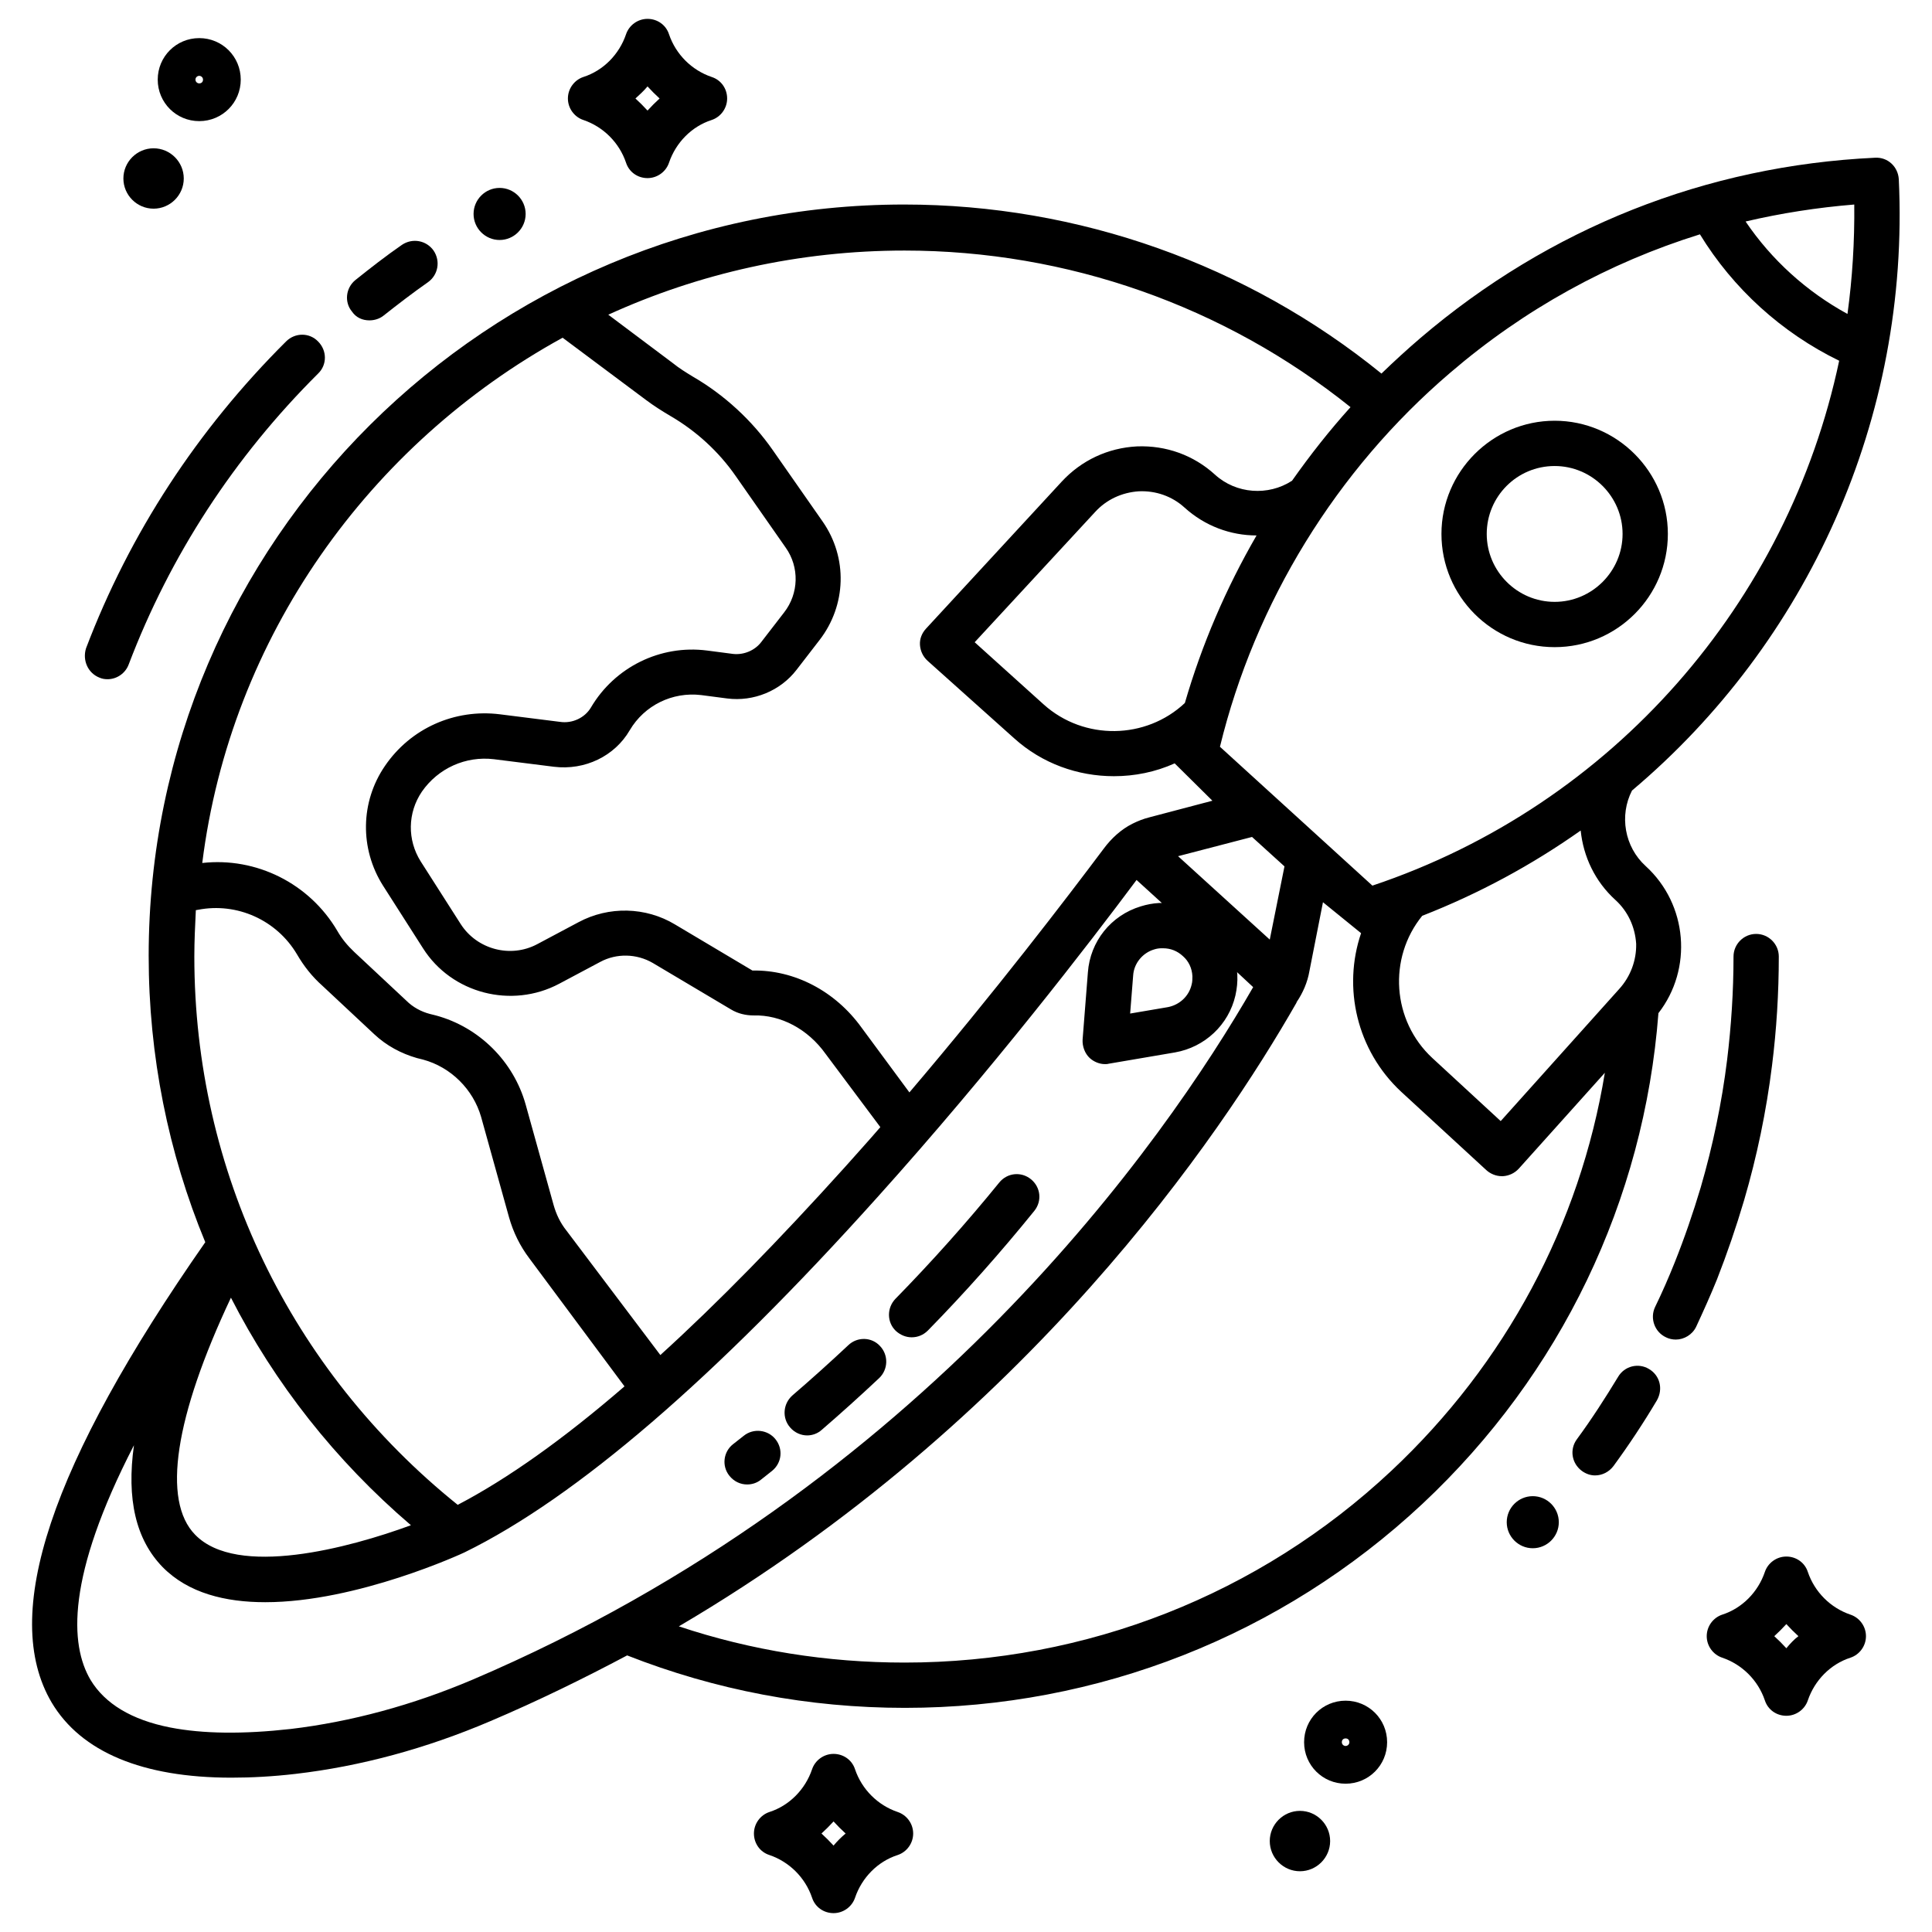 <svg id="Layer_1" enable-background="new 0 0 512 512" viewBox="0 0 512 512" xmlns="http://www.w3.org/2000/svg"><g><path d="m97.9 84.9c1.3 0 2.7-.4 3.8-1.3 3.8-3 7.7-6 11.7-8.8 2.7-1.9 3.4-5.6 1.5-8.4-1.9-2.7-5.6-3.4-8.4-1.5-4.2 2.9-8.3 6.1-12.3 9.3-2.6 2.1-3 5.9-.9 8.4 1.1 1.6 2.8 2.3 4.6 2.3z"/><path d="m26.4 179.6c.7.3 1.4.4 2.1.4 2.4 0 4.7-1.5 5.6-3.9 11-28.9 27.9-54.9 50.2-77.1 2.4-2.3 2.4-6.1 0-8.5-2.3-2.4-6.1-2.4-8.5 0-23.5 23.4-41.4 50.8-53 81.3-1 3.2.5 6.6 3.6 7.8z"/><path d="m437 362.8c-2.8-1.7-6.5-.8-8.2 2.1-3.4 5.6-7 11.2-10.9 16.5-2 2.7-1.4 6.4 1.3 8.4 1.1.8 2.3 1.2 3.5 1.2 1.9 0 3.7-.9 4.9-2.5 4.1-5.6 8-11.5 11.5-17.4 1.7-3 .8-6.6-2.1-8.3z"/><path d="m462.2 318.1c3.4-11.6 5.9-23.6 7.4-35.7 1.2-9.5 1.8-19.3 1.8-28.9 0-3.3-2.7-6-6-6s-6 2.7-6 6c0 9.2-.6 18.4-1.7 27.4-1.4 11.4-3.8 22.8-7 33.8-2 6.7-4.3 13.4-6.9 19.9-1.6 4-3.3 7.9-5.2 11.8-1.4 3-.1 6.6 2.9 8 .8.4 1.7.6 2.6.6 2.2 0 4.4-1.3 5.4-3.4 1.9-4.1 3.8-8.3 5.5-12.5 2.7-6.9 5.1-13.9 7.2-21z"/><path d="m132.4 63.6c3.8 0 6.9-3.1 6.9-6.9s-3.1-6.9-6.9-6.9-6.9 3.1-6.9 6.9 3.1 6.9 6.9 6.9z"/><path d="m406.2 396.5c-3.8 0-6.9 3.1-6.9 6.9s3.1 6.9 6.9 6.9 6.9-3.1 6.9-6.9-3.1-6.9-6.9-6.9z"/><path d="m436.1 229.5c-5.6-5.1-7-13.4-3.6-20 46.4-39.1 73.7-98.5 70.7-162-.2-3.3-2.9-5.9-6.3-5.7-44.7 2.1-86.3 18.6-120.5 47.8-3.5 3-7 6.2-10.3 9.4-35.6-28.9-80.3-44.8-126.5-44.8-110.4 0-200.2 89.3-200.2 199.1 0 26.5 5.2 52.2 15 75.9-41.1 58.9-54.4 98.8-40.7 122 7.8 13.1 24.1 19.9 47.6 19.9 5.3 0 11-.3 17-1 17.2-2 34.6-6.7 51.7-14 12.7-5.4 24.7-11.3 36.2-17.4 23.4 9.2 48.1 13.9 73.6 13.9 51.2 0 99.9-19.2 137.2-54.1 36.6-34.3 58.7-80.3 62.5-130 9.1-11.7 7.8-28.8-3.4-39zm55.3-175.3c.1 9.8-.5 19.5-1.8 29-10.8-5.9-20.1-14.3-27-24.5 9.4-2.2 19-3.7 28.8-4.5zm-107.1 44.6c19.7-16.9 42.1-29.2 66.2-36.7 8.8 14.4 21.7 26.1 36.9 33.5-13.5 63.9-59.8 117.7-123.7 139.1l-40.4-36.8c9.3-38.2 30.8-73.3 61-99.1zm-72.1 128.1 19.6-5.1 8.6 7.8-3.9 19.4zm3.8 31.8c0 .7 0 1.5-.2 2.2-.7 3.1-3.2 5.4-6.3 6l-10 1.7.8-10.1c.2-3.2 2.5-6 5.6-6.9.6-.2 1.3-.3 1.9-.3h.4c2 0 3.8.7 5.3 2.1 1.5 1.3 2.4 3.2 2.5 5.3zm-2-72.4c-10.3 9.7-26.7 10-37.4.4l-18.3-16.5 31.9-34.5c3-3.3 7.1-5.2 11.6-5.5 4.5-.2 8.8 1.3 12.1 4.3 5.4 4.9 12.2 7.4 19.1 7.4-8.1 14-14.5 28.9-19 44.4zm-74.3-119.9c43.1 0 84.8 14.7 118.2 41.5-5.6 6.2-10.7 12.7-15.5 19.5-6.3 4.1-14.8 3.5-20.4-1.6-5.7-5.2-13-7.8-20.7-7.5-7.7.4-14.7 3.7-19.9 9.3l-36 39c-1.1 1.2-1.7 2.7-1.6 4.3s.8 3.1 2 4.2l22.9 20.5c7.5 6.8 17 10.1 26.5 10.1 5.5 0 11-1.1 16.1-3.4l10 9.9-16.7 4.4c-1.6.4-3.1 1-4.5 1.7-3 1.5-5.6 3.9-7.6 6.6-9.9 13.2-28.6 37.7-51.5 64.6l-12.7-17.2c-7-9.7-17.8-15.3-28.9-15.1l-20.5-12.2c-7.8-4.7-17.6-4.9-25.6-.6l-10.9 5.8c-7.1 3.8-16 1.4-20.3-5.3l-10.6-16.6c-3.6-5.7-3.5-12.9.3-18.5 4.3-6.2 11.6-9.5 19.1-8.6l15.9 2c8.2 1 16.1-2.8 20.1-9.7 3.9-6.6 11.3-10.2 18.9-9.3l6.9.9c7 .9 14.1-2 18.4-7.6l6.1-7.9c7.1-9.2 7.5-21.8.8-31.4l-13.2-18.9c-5.5-7.9-12.9-14.7-21.2-19.5-1.8-1.1-3.6-2.2-5.2-3.5l-17.2-12.9c23.9-10.9 50.5-17 78.5-17zm-90.6 23.1 22.1 16.5c2 1.5 4.2 2.9 6.4 4.2 6.9 4 12.9 9.5 17.4 16l13.2 18.9c3.7 5.2 3.5 12.2-.4 17.2l-6.1 7.9c-1.7 2.2-4.6 3.4-7.4 3.1l-6.9-.9c-12.4-1.6-24.5 4.4-30.8 15.1-1.6 2.7-4.9 4.3-8.2 3.8l-15.9-2c-12-1.5-23.7 3.7-30.5 13.7-6.5 9.5-6.7 21.9-.5 31.7l10.6 16.6c7.6 12 23.5 16.1 36.1 9.4l10.9-5.8c4.3-2.3 9.6-2.2 13.9.3l20.7 12.3c1.8 1.1 3.9 1.6 6 1.6 7.2-.2 14.4 3.6 19.1 10.2l14.5 19.4c-3 3.5-6.2 7-9.3 10.5-17.5 19.4-33.8 36.1-49 49.9l-24.9-33c-1.6-2-2.7-4.3-3.4-6.8l-7.4-26.6c-3.2-11.4-12.3-20.5-23.8-23.6l-1.6-.4c-2.3-.6-4.5-1.8-6.2-3.5l-13.8-12.9c-1.8-1.7-3.3-3.5-4.5-5.6-7.4-12.6-21.5-19.6-35.8-18 7.5-59.9 44.3-111.1 95.5-139.2zm-97.6 164c0-4.1.2-8.2.4-12.3l.6-.1c10.3-2 20.8 2.7 26.2 11.8 1.8 3.1 4 5.9 6.7 8.3l13.8 12.9c3.2 3 7.1 5.1 11.3 6.3l1.6.4c7.4 2 13.3 7.9 15.4 15.2l7.4 26.6c1.1 3.9 2.9 7.6 5.4 10.9l25.2 33.9c-16.2 14-31 24.5-44.2 31.4-44.4-35.7-69.8-88.5-69.8-145.3zm9.7 90.4c11.6 22.7 27.7 43.2 47.7 60.3-16.3 6-46.1 14-57.2 2.5-8.8-9-5.4-31.2 9.5-62.8zm64.1 101.2c-16 6.8-32.3 11.2-48.3 13.1-12.5 1.4-23.2 1.3-31.9-.4-10.2-2-17.3-6.3-21.1-12.6-5.5-9.3-6.5-27.3 11.5-62.2-2 14.3.5 25 7.6 32.3 6.8 6.9 16.6 9.3 27.2 9.3 24.4 0 52.4-13 52.8-13.2 29.6-14.5 66.4-46.2 109.4-94.1 30.4-33.8 56.1-67.2 68.7-84.1l6.7 6.1c-.2 0-.5 0-.7 0-1.7.1-3.3.4-4.9.9-7.9 2.4-13.4 9.3-14 17.5l-1.4 17.8c-.1 1.8.6 3.7 1.9 4.9 1.1 1 2.6 1.6 4 1.6.3 0 .7 0 1-.1l17.6-3c7.9-1.4 14.2-7.3 16-15.1.4-1.8.6-3.6.5-5.5 0-.2 0-.5-.1-.7l4.3 4c-23.4 40.7-87.3 132.5-206.8 183.5zm243.4-55.3c-35 32.8-80.8 50.8-129 50.8-20.5 0-40.6-3.2-59.8-9.6 92.5-54.4 143.6-130.1 163.7-165.3v-.1c1.7-2.5 2.9-5.3 3.4-8.2l3.6-18.3 10.1 8.2c-4.9 14.4-1.2 31 10.6 42l22.6 20.8c1.1 1 2.6 1.6 4.1 1.6h.3c1.6-.1 3.1-.8 4.2-2l22.8-25.4c-6.6 40.2-26.3 77.1-56.6 105.5zm60.4-127.7-31.4 35-18.1-16.7c-10.7-9.9-11.8-26.5-2.7-37.7 15.1-5.9 29.1-13.5 42-22.6.7 6.9 3.8 13.5 9.2 18.4 3.3 3 5.2 7.1 5.5 11.6.1 4.4-1.5 8.7-4.5 12z"/><path d="m344.5 479.9c-4.4 0-8 3.6-8 8s3.6 8 8 8 8-3.6 8-8-3.6-8-8-8z"/><path d="m356.6 450.7c-6.1 0-11 4.9-11 11s4.9 11 11 11 11-4.9 11-11-4.9-11-11-11zm0 12c-.5 0-1-.4-1-1s.4-1 1-1 1 .4 1 1-.5 1-1 1z"/><path d="m40.7 55.3c4.4 0 8-3.6 8-8s-3.6-8-8-8-8 3.6-8 8 3.6 8 8 8z"/><path d="m52.8 32.1c6.1 0 11-4.9 11-11s-4.9-11-11-11-11 4.9-11 11 4.9 11 11 11zm0-12c.5 0 1 .4 1 1s-.4 1-1 1c-.5 0-1-.4-1-1s.5-1 1-1z"/><path d="m154.6 31.8c5.3 1.8 9.5 6 11.3 11.3.8 2.5 3.1 4.1 5.7 4.1s4.9-1.7 5.7-4.1c1.8-5.3 6-9.6 11.3-11.3 2.4-.8 4.1-3.1 4.1-5.7s-1.6-4.9-4.1-5.7c-5.3-1.8-9.5-6-11.3-11.3-.8-2.5-3.1-4.1-5.7-4.1s-4.9 1.7-5.7 4.1c-1.8 5.3-6 9.6-11.3 11.3-2.4.8-4.1 3.1-4.1 5.7s1.7 4.9 4.1 5.7zm17-8.9c1 1.1 2.1 2.2 3.2 3.2-1.1 1-2.2 2.1-3.2 3.2-1-1.1-2.1-2.2-3.2-3.2 1.1-1 2.2-2 3.2-3.2z"/><path d="m237.9 480.2c-5.3-1.8-9.5-6-11.3-11.3-.8-2.5-3.1-4.1-5.7-4.1s-4.9 1.7-5.7 4.1c-1.8 5.3-6 9.6-11.3 11.3-2.4.8-4.1 3.1-4.1 5.7s1.6 4.9 4.1 5.7c5.3 1.8 9.5 6 11.3 11.3.8 2.5 3.1 4.1 5.7 4.1s4.9-1.7 5.7-4.1c1.8-5.3 6-9.6 11.3-11.3 2.4-.8 4.1-3.1 4.1-5.7s-1.7-4.9-4.1-5.7zm-17 8.9c-1-1.1-2.1-2.2-3.2-3.2 1.1-1 2.2-2.1 3.2-3.2 1 1.1 2.1 2.2 3.2 3.2-1.2 1-2.2 2-3.2 3.2z"/><path d="m490.4 427.9c-5.3-1.8-9.5-6-11.3-11.3-.8-2.5-3.1-4.1-5.7-4.1s-4.9 1.7-5.7 4.1c-1.8 5.3-6 9.6-11.3 11.3-2.4.8-4.1 3.1-4.1 5.7s1.7 4.9 4.1 5.7c5.3 1.8 9.5 6 11.3 11.3.8 2.5 3.1 4.1 5.7 4.1s4.9-1.7 5.7-4.1c1.8-5.3 6-9.6 11.3-11.3 2.4-.8 4.1-3.1 4.1-5.7s-1.7-4.9-4.1-5.7zm-17 8.9c-1-1.1-2.1-2.2-3.2-3.2 1.1-1 2.2-2.1 3.2-3.2 1 1.1 2.1 2.2 3.2 3.2-1.2.9-2.2 2-3.2 3.2z"/><path d="m197.1 380.5c-.9.7-1.9 1.5-2.8 2.2-2.6 2-3.1 5.8-1 8.4 1.2 1.5 2.9 2.3 4.7 2.3 1.3 0 2.6-.4 3.7-1.3 1-.8 1.9-1.5 2.9-2.3 2.6-2.1 3-5.8.9-8.4-2-2.5-5.8-3-8.4-.9z"/><path d="m224.8 356.5c-4.8 4.5-9.8 9-14.8 13.3-2.5 2.2-2.8 6-.6 8.5 1.2 1.4 2.9 2.1 4.5 2.1 1.4 0 2.8-.5 3.9-1.5 5.1-4.4 10.2-9 15.2-13.7 2.4-2.3 2.5-6.1.2-8.5-2.2-2.4-6-2.5-8.4-.2z"/><path d="m273.2 312.5c-2.6-2.1-6.3-1.7-8.4.9-8.7 10.7-18 21.1-27.5 30.8-2.3 2.4-2.3 6.2.1 8.5 1.2 1.1 2.7 1.7 4.2 1.7 1.6 0 3.1-.6 4.3-1.8 9.8-10 19.3-20.7 28.2-31.7 2.1-2.6 1.7-6.3-.9-8.4z"/><path d="m412 171.5c16.6 0 30-13.5 30-30s-13.5-30-30-30-30 13.5-30 30 13.4 30 30 30zm0-48c9.9 0 18 8.1 18 18s-8.1 18-18 18-18-8.1-18-18 8-18 18-18z"/></g></svg>